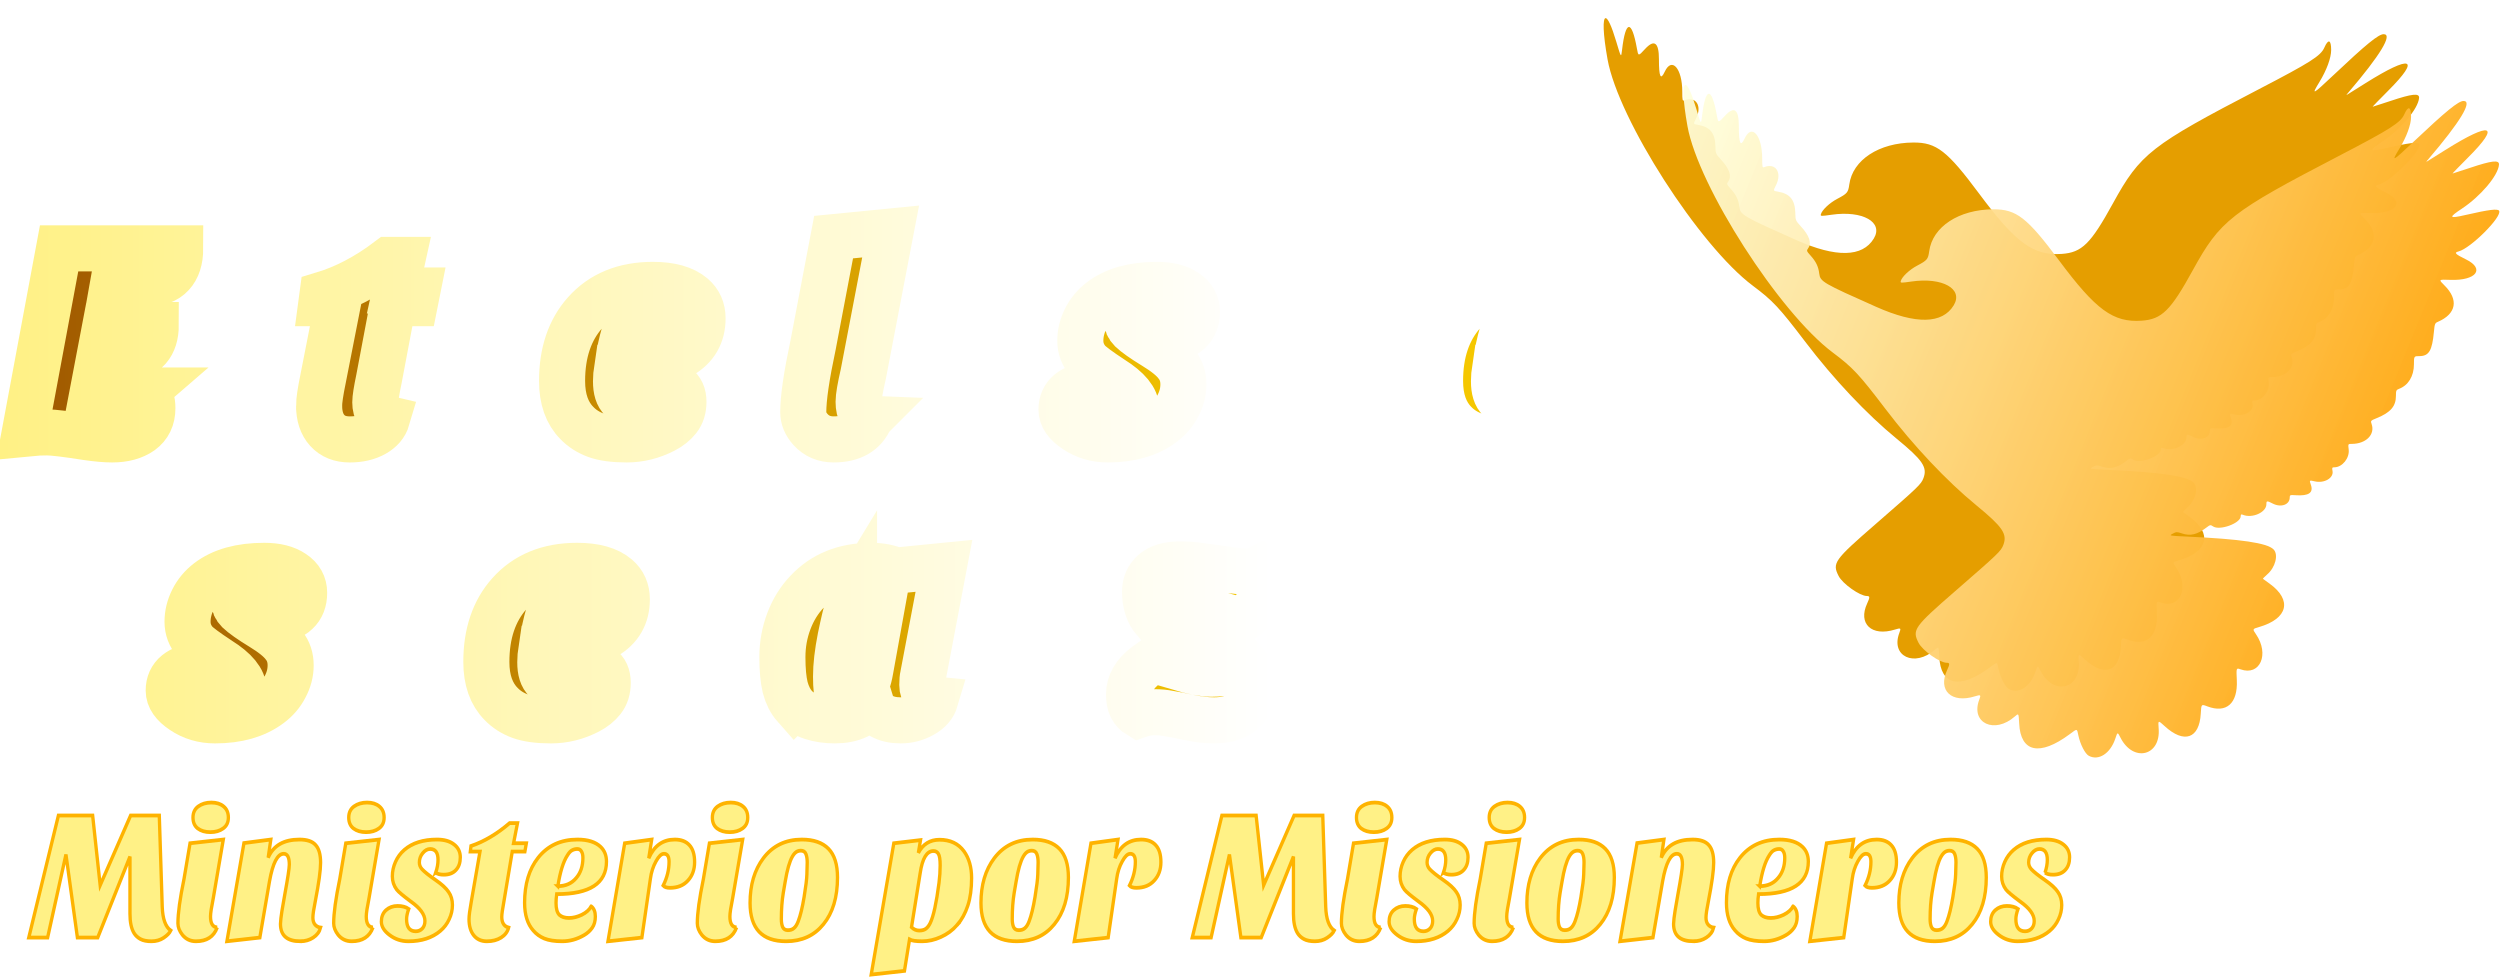 <?xml version="1.0" encoding="UTF-8" standalone="no"?>
<!-- Created with Inkscape (http://www.inkscape.org/) -->

<svg
   xmlns:dc="http://purl.org/dc/elements/1.1/"
   xmlns:cc="http://creativecommons.org/ns#"
   xmlns:rdf="http://www.w3.org/1999/02/22-rdf-syntax-ns#"
   xmlns:svg="http://www.w3.org/2000/svg"
   xmlns="http://www.w3.org/2000/svg"
   xmlns:xlink="http://www.w3.org/1999/xlink"
   xmlns:sodipodi="http://sodipodi.sourceforge.net/DTD/sodipodi-0.dtd"
   xmlns:inkscape="http://www.inkscape.org/namespaces/inkscape"
   width="344.821mm"
   height="134.784mm"
   viewBox="0 0 344.821 134.784"
   version="1.1"
   id="svg8"
   inkscape:version="0.92.4 (5da689c313, 2019-01-14)"
   sodipodi:docname="logo.es.paths.svg">
  <defs
     id="defs2">
    <linearGradient
       inkscape:collect="always"
       id="linearGradient4854">
      <stop
         style="stop-color:#fff185;stop-opacity:1"
         offset="0"
         id="stop4850" />
      <stop
         style="stop-color:#ffffff;stop-opacity:1"
         offset="1"
         id="stop4852" />
    </linearGradient>
    <linearGradient
       inkscape:collect="always"
       id="linearGradient4815">
      <stop
         style="stop-color:#ffffdd;stop-opacity:0.907"
         offset="0"
         id="stop4811" />
      <stop
         style="stop-color:#ffa100;stop-opacity:1"
         offset="1"
         id="stop4813" />
    </linearGradient>
    <linearGradient
       id="linearGradient4595-3"
       inkscape:collect="always">
      <stop
         id="stop4591"
         offset="0"
         style="stop-color:#ffffdd;stop-opacity:0.907" />
      <stop
         id="stop4593"
         offset="1"
         style="stop-color:#c1a100;stop-opacity:1" />
    </linearGradient>
    <linearGradient
       inkscape:collect="always"
       id="linearGradient4493-3">
      <stop
         style="stop-color:#9e5700;stop-opacity:1"
         offset="0"
         id="stop4489" />
      <stop
         style="stop-color:#f5c700;stop-opacity:1"
         offset="1"
         id="stop4491" />
    </linearGradient>
    <linearGradient
       inkscape:collect="always"
       xlink:href="#linearGradient4493-3"
       id="linearGradient4495"
       x1="16.636"
       y1="79.517"
       x2="185.653"
       y2="79.517"
       gradientUnits="userSpaceOnUse"
       gradientTransform="matrix(2.613,0,0,2.613,-595.841,-70.252)" />
    <linearGradient
       inkscape:collect="always"
       xlink:href="#linearGradient4595-3"
       id="linearGradient4574"
       x1="2.055"
       y1="85.983"
       x2="186.993"
       y2="85.983"
       gradientUnits="userSpaceOnUse" />
    <linearGradient
       inkscape:collect="always"
       xlink:href="#linearGradient4815"
       id="linearGradient4809"
       gradientUnits="userSpaceOnUse"
       x1="2.055"
       y1="85.983"
       x2="704.191"
       y2="372.866" />
    <filter
       inkscape:collect="always"
       style="color-interpolation-filters:sRGB"
       id="filter4833"
       x="-0.022"
       width="1.044"
       y="-0.027"
       height="1.053">
      <feGaussianBlur
         inkscape:collect="always"
         stdDeviation="1.685"
         id="feGaussianBlur4835" />
    </filter>
    <linearGradient
       inkscape:collect="always"
       xlink:href="#linearGradient4854"
       id="linearGradient4843"
       x1="-553.876"
       y1="137.499"
       x2="-109.289"
       y2="137.499"
       gradientUnits="userSpaceOnUse" />
    <linearGradient
       inkscape:collect="always"
       xlink:href="#linearGradient4493-3"
       id="linearGradient4592"
       gradientUnits="userSpaceOnUse"
       gradientTransform="matrix(2.613,0,0,2.613,-595.841,-70.252)"
       x1="16.636"
       y1="79.517"
       x2="185.653"
       y2="79.517" />
    <linearGradient
       inkscape:collect="always"
       xlink:href="#linearGradient4854"
       id="linearGradient4594"
       gradientUnits="userSpaceOnUse"
       x1="-553.876"
       y1="137.499"
       x2="-109.289"
       y2="137.499" />
    <linearGradient
       inkscape:collect="always"
       xlink:href="#linearGradient4854"
       id="linearGradient917"
       x1="-472.459"
       y1="318.227"
       x2="144.214"
       y2="318.227"
       gradientUnits="userSpaceOnUse"
       gradientTransform="translate(-45.586,-246.534)" />
    <linearGradient
       inkscape:collect="always"
       xlink:href="#linearGradient4493-3"
       id="linearGradient925"
       x1="-472.459"
       y1="318.227"
       x2="144.214"
       y2="318.227"
       gradientUnits="userSpaceOnUse"
       gradientTransform="translate(-45.586,-246.534)" />
  </defs>
  <sodipodi:namedview
     id="base"
     pagecolor="#ffffff"
     bordercolor="#666666"
     borderopacity="1.0"
     inkscape:pageopacity="0.0"
     inkscape:pageshadow="2"
     inkscape:zoom="0.70710678"
     inkscape:cx="519.01404"
     inkscape:cy="182.34469"
     inkscape:document-units="mm"
     inkscape:current-layer="text78"
     showgrid="false"
     fit-margin-top="0"
     fit-margin-left="0"
     fit-margin-right="0"
     fit-margin-bottom="0"
     inkscape:window-width="1366"
     inkscape:window-height="705"
     inkscape:window-x="-8"
     inkscape:window-y="-8"
     inkscape:window-maximized="1" />
  <g
     inkscape:label="Layer 1"
     inkscape:groupmode="layer"
     id="layer1"
     transform="translate(558.601,-119.308)">
    <g
       id="g4590"
       transform="matrix(0.284,0,0,0.284,-411.122,139.782)">
      <g
         id="g115"
         transform="matrix(2.139,0,0,2.145,526.897,-123.753)">
        <g
           id="layer1-6-3"
           inkscape:label="Layer 1"
           transform="translate(-127.05,18.213)"
           style="fill:#e59e00;fill-opacity:1;filter:url(#filter4833)">
          <g
             id="g108">
            <path
               inkscape:connector-curvature="0"
               style="fill:#e59e00;fill-opacity:1;stroke:none;stroke-width:1"
               d="M 9.418,37.656 C 6.925,37.869 7.078,50.431 11.113,72.877 20.358,124.301 89.801,232.176 135.643,266.326 c 17.024,12.682 22.572,18.604 45.023,48.051 24.161,31.689 52.464,61.624 77.986,82.482 22.472,18.365 26.675,24.511 23.121,33.816 -2.028,5.311 -4.08,7.275 -41.246,39.479 -35.294,30.581 -37.071,33.076 -31.42,44.154 3.363,6.591 18.163,17.065 24.119,17.068 2.755,0.001 2.81,1.031 0.342,6.332 -8.1,17.398 3.811,28.568 23.824,22.342 5.044,-1.569 5.337,-1.344 3.73,2.881 -7.602,19.995 13.046,29.653 30.547,14.287 3.229,-2.835 3.23,-2.835 3.648,5.926 1.184,24.761 17.546,28.278 43.244,9.293 6.769,-5.001 6.197,-5.092 7.523,1.189 1.572,7.446 5.731,15.506 8.885,17.219 8.395,4.559 18.525,-1.984 22.746,-14.691 1.919,-5.778 1.878,-5.772 4.447,-0.736 10.852,21.272 34.459,15.732 32.689,-7.672 -0.562,-7.434 -0.562,-7.433 5.113,-2.242 16.694,15.268 29.788,10.728 30.967,-10.736 0.445,-8.109 0.446,-8.109 5.578,-6.152 16.354,6.235 26.241,-2.5 25.293,-22.344 -0.507,-10.606 -0.507,-10.607 3.166,-9.295 16.711,5.968 25.018,-12.882 13.229,-30.018 -3.055,-4.44 -3.054,-4.441 2.652,-6.1 24.814,-7.213 28.609,-23.032 8.92,-37.176 -2.82,-2.026 -5.318,-3.827 -5.551,-4.002 -0.233,-0.175 1.395,-1.874 3.619,-3.777 7.053,-6.037 9.831,-17.001 5.424,-21.408 -5.486,-5.486 -27.924,-8.794 -74.121,-10.934 -15.5,-0.718 -15.501,-0.718 -12.234,-2.486 3.012,-1.63 3.619,-1.649 7.785,-0.234 7.273,2.469 13.129,1.069 21.176,-5.068 3.052,-2.328 3.437,-2.396 5.5,-0.951 5.615,3.933 23.773,-2.652 23.773,-8.621 0,-1.555 0.415,-1.864 1.75,-1.303 8.031,3.376 20.25,-2.023 20.25,-8.945 0,-3.101 0.456,-3.148 5.5,-0.576 7.075,3.607 14.502,0.941 14.5,-5.205 -5.7e-4,-2.138 0.346,-2.271 5.057,-1.945 11.229,0.778 15.445,-2.104 13.064,-8.934 -1.401,-4.018 -1.421,-4.002 3.408,-2.9 8.194,1.869 16.332,-2.958 15.129,-8.973 -0.532,-2.661 -0.328,-3.044 1.617,-3.047 6.789,-0.011 13.145,-7.926 12.242,-15.246 -0.586,-4.75 -0.585,-4.75 2.699,-4.756 12.079,-0.021 20.076,-7.979 16.971,-16.887 -1.009,-2.896 -0.939,-2.976 4.418,-5.15 11.763,-4.774 16.395,-10.122 16.395,-18.932 0,-4.618 0.247,-5.168 2.75,-6.111 7.83,-2.951 12.626,-10.774 12.666,-20.664 0.03,-7.25 0.029,-7.25 4.584,-7.25 8.273,0 11.048,-4.605 12.543,-20.82 0.615,-6.669 0.91,-7.421 3.316,-8.451 15.934,-6.818 18.117,-18.952 5.625,-31.246 -5.099,-5.018 -5.098,-5.019 5.07,-4.643 22.207,0.822 30.072,-9.37 13.484,-17.473 -9.309,-4.547 -10.477,-5.789 -6.406,-6.811 10.458,-2.625 37.734,-29.918 34.74,-34.762 -1.184,-1.916 -8.773,-0.957 -28.848,3.643 -14.178,3.249 -14.721,2.275 -3.033,-5.432 16.13,-10.636 31.134,-28.376 31.799,-37.6 0.305,-4.227 -5.944,-3.549 -24.576,2.664 -8.132,2.712 -14.979,4.93 -15.217,4.93 -0.238,0 5.776,-6.187 13.363,-13.75 28.279,-28.187 19.831,-31.012 -19.361,-6.475 -6.6,4.132 -13.125,8.213 -14.5,9.068 -2.5,1.555 -2.499,1.555 -0.398,-0.895 27.442,-31.999 38.357,-49.949 30.375,-49.949 -4.472,0 -14.802,8.406 -43.406,35.324 -17.777,16.729 -18.814,17.218 -11.639,5.477 6.188,-10.126 10.026,-20.567 10.033,-27.301 0.01,-8.831 -2.447,-9.717 -5.816,-2.1 -3.165,7.155 -11.767,12.61 -56.148,35.613 -92.49,47.939 -101.626,55.064 -124.988,97.486 -19.078,34.643 -26.601,42.046 -43.93,43.23 -24.309,1.661 -39.151,-9.149 -70.766,-51.539 -27.289,-36.59 -36.513,-43.737 -56.316,-43.631 -29.48,0.158 -52.065,14.91 -54.908,35.865 -0.921,6.787 -1.728,7.749 -10.279,12.242 -6.669,3.504 -13.115,9.561 -14.072,13.221 -0.435,1.664 0.077,1.686 9.148,0.377 26.655,-3.845 44.749,6.338 36.193,20.369 -9.723,15.945 -32.263,16.389 -66.301,1.309 -45.965,-20.365 -48.047,-21.579 -48.896,-28.506 -0.736,-6.005 -2.784,-10.215 -7.523,-15.461 -3.354,-3.713 -3.449,-4.012 -1.943,-6.162 3.197,-4.564 1.036,-10.821 -6.562,-19.006 -4.144,-4.464 -4.36,-5 -4.465,-11.016 -0.196,-11.241 -4.657,-16.693 -15.018,-18.35 -4.001,-0.64 -4.002,-0.639 -1.621,-5.291 5.529,-10.803 -0.072,-19.558 -10.002,-15.631 -1.58,0.625 -1.75,-0.097 -1.75,-7.404 0,-19.858 -8.939,-30.059 -15,-17.117 -3.575,7.633 -5,4.593 -5,-10.672 0,-14.375 -4.032,-17.242 -12.025,-8.551 -5.645,6.137 -5.645,6.137 -6.848,-0.57 -4.477,-24.96 -9.771,-24.422 -12.73,1.293 -0.782,6.794 -0.817,6.746 -4.914,-7 C 14.466,43.923 11.237,37.501 9.418,37.656 Z"
               transform="scale(0.265)"
               id="path4496-6" />
          </g>
        </g>
        <g
           style="fill:url(#linearGradient4574);fill-opacity:1"
           id="layer1-6"
           inkscape:label="Layer 1"
           transform="translate(-108.907,33.332)">
          <path
             id="path4496"
             transform="scale(0.265)"
             d="M 9.418,37.656 C 6.925,37.869 7.078,50.431 11.113,72.877 20.358,124.301 89.801,232.176 135.643,266.326 c 17.024,12.682 22.572,18.604 45.023,48.051 24.161,31.689 52.464,61.624 77.986,82.482 22.472,18.365 26.675,24.511 23.121,33.816 -2.028,5.311 -4.08,7.275 -41.246,39.479 -35.294,30.581 -37.071,33.076 -31.42,44.154 3.363,6.591 18.163,17.065 24.119,17.068 2.755,0.001 2.81,1.031 0.342,6.332 -8.1,17.398 3.811,28.568 23.824,22.342 5.044,-1.569 5.337,-1.344 3.73,2.881 -7.602,19.995 13.046,29.653 30.547,14.287 3.229,-2.835 3.23,-2.835 3.648,5.926 1.184,24.761 17.546,28.278 43.244,9.293 6.769,-5.001 6.197,-5.092 7.523,1.189 1.572,7.446 5.731,15.506 8.885,17.219 8.395,4.559 18.525,-1.984 22.746,-14.691 1.919,-5.778 1.878,-5.772 4.447,-0.736 10.852,21.272 34.459,15.732 32.689,-7.672 -0.562,-7.434 -0.562,-7.433 5.113,-2.242 16.694,15.268 29.788,10.728 30.967,-10.736 0.445,-8.109 0.446,-8.109 5.578,-6.152 16.354,6.235 26.241,-2.5 25.293,-22.344 -0.507,-10.606 -0.507,-10.607 3.166,-9.295 16.711,5.968 25.018,-12.882 13.229,-30.018 -3.055,-4.44 -3.054,-4.441 2.652,-6.1 24.814,-7.213 28.609,-23.032 8.92,-37.176 -2.82,-2.026 -5.318,-3.827 -5.551,-4.002 -0.233,-0.175 1.395,-1.874 3.619,-3.777 7.053,-6.037 9.831,-17.001 5.424,-21.408 -5.486,-5.486 -27.924,-8.794 -74.121,-10.934 -15.5,-0.718 -15.501,-0.718 -12.234,-2.486 3.012,-1.63 3.619,-1.649 7.785,-0.234 7.273,2.469 13.129,1.069 21.176,-5.068 3.052,-2.328 3.437,-2.396 5.5,-0.951 5.615,3.933 23.773,-2.652 23.773,-8.621 0,-1.555 0.415,-1.864 1.75,-1.303 8.031,3.376 20.25,-2.023 20.25,-8.945 0,-3.101 0.456,-3.148 5.5,-0.576 7.075,3.607 14.502,0.941 14.5,-5.205 -5.7e-4,-2.138 0.346,-2.271 5.057,-1.945 11.229,0.778 15.445,-2.104 13.064,-8.934 -1.401,-4.018 -1.421,-4.002 3.408,-2.9 8.194,1.869 16.332,-2.958 15.129,-8.973 -0.532,-2.661 -0.328,-3.044 1.617,-3.047 6.789,-0.011 13.145,-7.926 12.242,-15.246 -0.586,-4.75 -0.585,-4.75 2.699,-4.756 12.079,-0.021 20.076,-7.979 16.971,-16.887 -1.009,-2.896 -0.939,-2.976 4.418,-5.15 11.763,-4.774 16.395,-10.122 16.395,-18.932 0,-4.618 0.247,-5.168 2.75,-6.111 7.83,-2.951 12.626,-10.774 12.666,-20.664 0.03,-7.25 0.029,-7.25 4.584,-7.25 8.273,0 11.048,-4.605 12.543,-20.82 0.615,-6.669 0.91,-7.421 3.316,-8.451 15.934,-6.818 18.117,-18.952 5.625,-31.246 -5.099,-5.018 -5.098,-5.019 5.07,-4.643 22.207,0.822 30.072,-9.37 13.484,-17.473 -9.309,-4.547 -10.477,-5.789 -6.406,-6.811 10.458,-2.625 37.734,-29.918 34.74,-34.762 -1.184,-1.916 -8.773,-0.957 -28.848,3.643 -14.178,3.249 -14.721,2.275 -3.033,-5.432 16.13,-10.636 31.134,-28.376 31.799,-37.6 0.305,-4.227 -5.944,-3.549 -24.576,2.664 -8.132,2.712 -14.979,4.93 -15.217,4.93 -0.238,0 5.776,-6.187 13.363,-13.75 28.279,-28.187 19.831,-31.012 -19.361,-6.475 -6.6,4.132 -13.125,8.213 -14.5,9.068 -2.5,1.555 -2.499,1.555 -0.398,-0.895 27.442,-31.999 38.357,-49.949 30.375,-49.949 -4.472,0 -14.802,8.406 -43.406,35.324 -17.777,16.729 -18.814,17.218 -11.639,5.477 6.188,-10.126 10.026,-20.567 10.033,-27.301 0.01,-8.831 -2.447,-9.717 -5.816,-2.1 -3.165,7.155 -11.767,12.61 -56.148,35.613 -92.49,47.939 -101.626,55.064 -124.988,97.486 -19.078,34.643 -26.601,42.046 -43.93,43.23 -24.309,1.661 -39.151,-9.149 -70.766,-51.539 -27.289,-36.59 -36.513,-43.737 -56.316,-43.631 -29.48,0.158 -52.065,14.91 -54.908,35.865 -0.921,6.787 -1.728,7.749 -10.279,12.242 -6.669,3.504 -13.115,9.561 -14.072,13.221 -0.435,1.664 0.077,1.686 9.148,0.377 26.655,-3.845 44.749,6.338 36.193,20.369 -9.723,15.945 -32.263,16.389 -66.301,1.309 -45.965,-20.365 -48.047,-21.579 -48.896,-28.506 -0.736,-6.005 -2.784,-10.215 -7.523,-15.461 -3.354,-3.713 -3.449,-4.012 -1.943,-6.162 3.197,-4.564 1.036,-10.821 -6.562,-19.006 -4.144,-4.464 -4.36,-5 -4.465,-11.016 -0.196,-11.241 -4.657,-16.693 -15.018,-18.35 -4.001,-0.64 -4.002,-0.639 -1.621,-5.291 5.529,-10.803 -0.072,-19.558 -10.002,-15.631 -1.58,0.625 -1.75,-0.097 -1.75,-7.404 0,-19.858 -8.939,-30.059 -15,-17.117 -3.575,7.633 -5,4.593 -5,-10.672 0,-14.375 -4.032,-17.242 -12.025,-8.551 -5.645,6.137 -5.645,6.137 -6.848,-0.57 -4.477,-24.96 -9.771,-24.422 -12.73,1.293 -0.782,6.794 -0.817,6.746 -4.914,-7 C 14.466,43.923 11.237,37.501 9.418,37.656 Z"
             style="fill:url(#linearGradient4809);fill-opacity:1;stroke:none;stroke-width:1"
             inkscape:connector-curvature="0" />
        </g>
      </g>
      <g
         aria-label="Estrellas de
Esperanza"
         style="font-style:normal;font-variant:normal;font-weight:normal;font-stretch:normal;font-size:124.042px;line-height:1;font-family:'Sansita One';-inkscape-font-specification:'Sansita One';letter-spacing:0px;word-spacing:0px;fill:url(#linearGradient925);fill-opacity:1;stroke:url(#linearGradient917);stroke-width:22.38;stroke-miterlimit:4;stroke-dasharray:none;stroke-opacity:1;paint-order:markers stroke fill"
         id="text78">
        <path
           d="m -447.879,117.573 q 2.592,3.275 2.592,8.596 0,7.368 -5.458,11.325 -5.458,3.821 -14.054,3.821 -4.912,0 -12.417,-1.092 -14.736,-2.32 -19.239,-2.32 -4.503,0 -6.277,0.273 -1.774,0.136 -4.639,0.409 l 16.783,-90.055 h 58.809 q 0,8.323 -4.093,12.69 -3.957,4.366 -11.871,4.366 -7.914,0 -15.964,-3.684 l -4.23,23.878 h 24.288 q 0,7.232 -3.548,11.325 -3.548,3.957 -9.551,3.957 -5.867,0 -9.551,-1.364 -3.684,-1.364 -4.093,-1.774 l -4.912,25.788 q 3.275,0.409 9.415,0.409 10.506,0 18.011,-6.549 z"
           style="font-size:136.447px;line-height:1;fill:url(#linearGradient925);fill-opacity:1;stroke:url(#linearGradient917);stroke-width:22.38;stroke-miterlimit:4;stroke-dasharray:none;stroke-opacity:1"
           id="path176" />
        <path
           d="m -392.058,90.693 q 1.91,-5.049 1.91,-9.415 0,-8.05 -6.549,-8.05 -3.411,0 -6.277,3.138 -2.729,3.002 -2.729,6.822 0,2.729 2.183,4.912 3.138,3.002 11.189,7.914 8.05,4.912 11.052,9.005 3.138,3.957 3.138,9.551 0,5.458 -2.729,10.506 -2.592,5.049 -7.368,8.596 -10.233,7.641 -26.607,7.641 -8.869,0 -15.691,-4.639 -6.822,-4.503 -6.822,-9.824 0,-5.321 3.821,-8.46 3.957,-3.138 9.688,-3.138 5.731,0 9.278,2.183 -1.774,4.503 -1.774,7.505 0,9.005 7.641,9.005 3.275,0 5.458,-2.047 2.183,-2.047 2.183,-5.594 0,-6.959 -11.734,-14.327 -9.551,-6.277 -11.734,-8.733 -3.684,-4.366 -3.684,-9.824 0,-5.458 2.592,-10.643 2.592,-5.185 7.368,-8.869 9.961,-7.641 27.289,-7.641 8.869,0 14.054,3.548 5.321,3.548 5.321,9.551 0,6.004 -3.684,9.415 -3.548,3.411 -10.097,3.411 -4.503,0 -6.686,-1.501 z"
           style="font-size:136.447px;line-height:1;fill:url(#linearGradient925);fill-opacity:1;stroke:url(#linearGradient917);stroke-width:22.38;stroke-miterlimit:4;stroke-dasharray:none;stroke-opacity:1"
           id="path178" />
        <path
           d="m -364.314,124.942 q 0,-3.684 1.91,-12.962 l 7.232,-36.841 h -8.05 l 0.546,-4.093 q 16.374,-4.912 32.201,-16.919 h 6.549 l -3.275,14.873 h 10.643 l -1.228,6.14 h -10.506 l -6.959,36.841 q -1.774,8.46 -1.774,11.325 0,6.549 5.731,7.914 -1.364,4.639 -6.277,7.368 -4.912,2.729 -11.871,2.729 -6.959,0 -10.916,-4.366 -3.957,-4.366 -3.957,-12.007 z"
           style="font-size:136.447px;line-height:1;fill:url(#linearGradient925);fill-opacity:1;stroke:url(#linearGradient917);stroke-width:22.38;stroke-miterlimit:4;stroke-dasharray:none;stroke-opacity:1"
           id="path180" />
        <path
           d="m -274.488,100.245 q 4.912,-8.733 4.912,-17.602 0,-5.867 -4.23,-5.867 -3.275,0 -6.686,5.594 -3.548,5.594 -4.639,12.826 l -7.095,43.39 -28.244,2.729 13.918,-72.317 22.514,-2.729 -2.456,13.781 q 6.686,-13.781 21.695,-13.781 7.914,0 12.144,4.093 4.366,4.093 4.366,12.553 0,8.323 -5.594,13.645 -5.458,5.321 -14.873,5.321 -4.093,0 -5.731,-1.637 z"
           style="font-size:136.447px;line-height:1;fill:url(#linearGradient925);fill-opacity:1;stroke:url(#linearGradient917);stroke-width:22.38;stroke-miterlimit:4;stroke-dasharray:none;stroke-opacity:1"
           id="path182" />
        <path
           d="m -190.78,115.527 q 3.411,2.32 3.411,7.505 0,5.049 -2.592,8.323 -2.592,3.275 -6.822,5.458 -8.733,4.503 -18.147,4.503 -9.415,0 -15.009,-2.047 -5.458,-2.047 -9.142,-5.867 -7.232,-7.232 -7.232,-20.467 0,-20.603 11.189,-33.157 12.007,-13.508 32.884,-13.508 12.962,0 19.375,5.458 4.776,4.093 4.776,10.779 0,24.015 -41.48,24.015 -0.546,3.548 -0.546,6.549 0,6.277 2.729,8.733 2.865,2.32 8.05,2.32 5.185,0 10.643,-2.32 5.594,-2.456 7.914,-6.277 z M -218.615,100.654 q 9.688,0 15.282,-6.004 5.594,-5.731 5.594,-14.873 0,-3.138 -1.228,-4.776 -1.092,-1.774 -3.411,-1.774 -2.32,0 -4.366,0.955 -1.91,0.819 -3.957,3.821 -5.049,6.822 -7.914,22.65 z"
           style="font-size:136.447px;line-height:1;fill:url(#linearGradient925);fill-opacity:1;stroke:url(#linearGradient917);stroke-width:22.38;stroke-miterlimit:4;stroke-dasharray:none;stroke-opacity:1"
           id="path184" />
        <path
           d="m -140.943,131.082 q -4.23,10.234 -17.738,10.234 -6.822,0 -11.189,-4.776 -3.548,-3.957 -3.548,-8.46 0,-10.234 4.776,-32.611 l 9.961,-52.396 27.699,-2.729 -13.235,69.042 q -2.32,10.097 -2.32,13.645 0,7.777 5.594,8.05 z"
           style="font-size:136.447px;line-height:1;fill:url(#linearGradient925);fill-opacity:1;stroke:url(#linearGradient917);stroke-width:22.38;stroke-miterlimit:4;stroke-dasharray:none;stroke-opacity:1"
           id="path186" />
        <path
           d="m -96.704,131.082 q -4.23,10.234 -17.738,10.234 -6.822,0 -11.189,-4.776 -3.548,-3.957 -3.548,-8.46 0,-10.234 4.776,-32.611 l 9.961,-52.396 27.699,-2.729 -13.235,69.042 q -2.32,10.097 -2.32,13.645 0,7.777 5.594,8.05 z"
           style="font-size:136.447px;line-height:1;fill:url(#linearGradient925);fill-opacity:1;stroke:url(#linearGradient917);stroke-width:22.38;stroke-miterlimit:4;stroke-dasharray:none;stroke-opacity:1"
           id="path188" />
        <path
           d="m -79.209,134.493 q -3.138,-3.548 -4.639,-9.142 -1.364,-5.594 -1.364,-14.736 0,-9.142 3.138,-17.465 3.138,-8.323 8.869,-14.327 11.734,-12.553 31.11,-12.553 6.959,0 12.007,2.32 L -6.756,66.269 -16.853,119.484 q -0.409,1.637 -0.409,4.639 0,3.002 1.774,4.912 1.91,1.91 4.639,2.183 -1.364,4.639 -6.413,7.368 -4.912,2.729 -10.506,2.729 -5.594,0 -9.415,-2.183 -3.684,-2.047 -4.776,-5.594 -2.183,3.411 -6.822,5.594 -4.639,2.183 -10.916,2.183 -6.14,0 -11.189,-1.637 -5.049,-1.637 -8.323,-5.185 z m 28.79,-55.397 q -1.501,2.456 -2.865,6.686 -1.364,4.093 -3.684,15.282 -2.183,11.052 -2.183,18.966 0,7.914 1.228,10.233 1.228,2.32 3.411,2.32 4.366,0 7.505,-4.093 3.275,-4.23 4.503,-11.598 l 7.232,-39.979 q -2.865,-2.456 -6.277,-2.456 -3.275,0 -5.321,1.092 -1.91,1.092 -3.548,3.548 z"
           style="font-size:136.447px;line-height:1;fill:url(#linearGradient925);fill-opacity:1;stroke:url(#linearGradient917);stroke-width:22.38;stroke-miterlimit:4;stroke-dasharray:none;stroke-opacity:1"
           id="path190" />
        <path
           d="m 41.534,90.693 q 1.91,-5.049 1.91,-9.415 0,-8.05 -6.549,-8.05 -3.411,0 -6.277,3.138 -2.729,3.002 -2.729,6.822 0,2.729 2.183,4.912 3.138,3.002 11.189,7.914 8.05,4.912 11.052,9.005 3.138,3.957 3.138,9.551 0,5.458 -2.729,10.506 -2.592,5.049 -7.368,8.596 -10.234,7.641 -26.607,7.641 -8.869,0 -15.691,-4.639 -6.822,-4.503 -6.822,-9.824 0,-5.321 3.821,-8.46 3.957,-3.138 9.688,-3.138 5.731,0 9.278,2.183 -1.774,4.503 -1.774,7.505 0,9.005 7.641,9.005 3.275,0 5.458,-2.047 2.183,-2.047 2.183,-5.594 0,-6.959 -11.734,-14.327 -9.551,-6.277 -11.734,-8.733 -3.684,-4.366 -3.684,-9.824 0,-5.458 2.592,-10.643 2.592,-5.185 7.368,-8.869 9.961,-7.641 27.289,-7.641 8.869,0 14.054,3.548 5.321,3.548 5.321,9.551 0,6.004 -3.684,9.415 -3.548,3.411 -10.097,3.411 -4.503,0 -6.686,-1.501 z"
           style="font-size:136.447px;line-height:1;fill:url(#linearGradient925);fill-opacity:1;stroke:url(#linearGradient917);stroke-width:22.38;stroke-miterlimit:4;stroke-dasharray:none;stroke-opacity:1"
           id="path192" />
        <path
           d="m 138.057,66.269 q 4.912,0 8.733,1.092 0.136,-0.546 0.409,-2.047 l 0.682,-4.23 q 0.546,-2.729 1.364,-7.232 l 2.183,-10.779 27.153,-2.729 -15.146,79.139 q -0.136,0.819 -0.136,2.183 v 2.183 q 0,3.002 1.501,5.321 1.501,2.183 3.957,2.183 -2.729,6.413 -11.052,9.142 -2.865,0.819 -6.959,0.819 -3.957,0 -7.641,-2.183 -3.684,-2.047 -4.776,-5.594 -2.183,3.548 -6.549,5.594 -4.366,2.183 -10.779,2.183 -6.277,0 -11.598,-1.637 -5.185,-1.637 -8.46,-5.185 -6.004,-6.959 -6.004,-22.787 0,-20.467 12.007,-32.884 12.007,-12.553 31.11,-12.553 z m -0.955,8.187 q -5.049,0 -7.777,5.458 -2.729,5.458 -5.594,18.966 -2.729,13.508 -2.729,25.652 0,8.323 4.912,8.323 4.366,0 7.368,-4.366 3.138,-4.366 4.366,-11.598 l 7.368,-39.979 q -2.865,-2.456 -7.914,-2.456 z"
           style="font-size:136.447px;line-height:1;fill:url(#linearGradient925);fill-opacity:1;stroke:url(#linearGradient917);stroke-width:22.38;stroke-miterlimit:4;stroke-dasharray:none;stroke-opacity:1"
           id="path194" />
        <path
           d="m 235.616,115.527 q 3.411,2.32 3.411,7.505 0,5.049 -2.592,8.323 -2.592,3.275 -6.822,5.458 -8.733,4.503 -18.147,4.503 -9.415,0 -15.009,-2.047 -5.458,-2.047 -9.142,-5.867 -7.232,-7.232 -7.232,-20.467 0,-20.603 11.189,-33.157 12.007,-13.508 32.884,-13.508 12.962,0 19.375,5.458 4.776,4.093 4.776,10.779 0,24.015 -41.48,24.015 -0.546,3.548 -0.546,6.549 0,6.277 2.729,8.733 2.865,2.32 8.05,2.32 5.185,0 10.643,-2.32 5.594,-2.456 7.914,-6.277 z M 207.781,100.654 q 9.688,0 15.282,-6.004 5.594,-5.731 5.594,-14.873 0,-3.138 -1.228,-4.776 -1.092,-1.774 -3.411,-1.774 -2.32,0 -4.366,0.955 -1.91,0.819 -3.957,3.821 -5.049,6.822 -7.914,22.65 z"
           style="font-size:136.447px;line-height:1;fill:url(#linearGradient925);fill-opacity:1;stroke:url(#linearGradient917);stroke-width:22.38;stroke-miterlimit:4;stroke-dasharray:none;stroke-opacity:1"
           id="path196" />
        <path
           d="m -447.879,254.02 q 2.592,3.275 2.592,8.596 0,7.368 -5.458,11.325 -5.458,3.821 -14.054,3.821 -4.912,0 -12.417,-1.092 -14.736,-2.32 -19.239,-2.32 -4.503,0 -6.277,0.273 -1.774,0.136 -4.639,0.409 l 16.783,-90.055 h 58.809 q 0,8.323 -4.093,12.69 -3.957,4.366 -11.871,4.366 -7.914,0 -15.964,-3.684 l -4.23,23.878 h 24.288 q 0,7.232 -3.548,11.325 -3.548,3.957 -9.551,3.957 -5.867,0 -9.551,-1.364 -3.684,-1.364 -4.093,-1.774 l -4.912,25.788 q 3.275,0.409 9.415,0.409 10.506,0 18.011,-6.549 z"
           style="font-size:136.447px;line-height:1;fill:url(#linearGradient925);fill-opacity:1;stroke:url(#linearGradient917);stroke-width:22.38;stroke-miterlimit:4;stroke-dasharray:none;stroke-opacity:1"
           id="path198" />
        <path
           d="m -392.058,227.14 q 1.91,-5.049 1.91,-9.415 0,-8.05 -6.549,-8.05 -3.411,0 -6.277,3.138 -2.729,3.002 -2.729,6.822 0,2.729 2.183,4.912 3.138,3.002 11.189,7.914 8.05,4.912 11.052,9.005 3.138,3.957 3.138,9.551 0,5.458 -2.729,10.506 -2.592,5.049 -7.368,8.596 -10.233,7.641 -26.607,7.641 -8.869,0 -15.691,-4.639 -6.822,-4.503 -6.822,-9.824 0,-5.321 3.821,-8.46 3.957,-3.138 9.688,-3.138 5.731,0 9.278,2.183 -1.774,4.503 -1.774,7.505 0,9.005 7.641,9.005 3.275,0 5.458,-2.047 2.183,-2.047 2.183,-5.594 0,-6.959 -11.734,-14.327 -9.551,-6.277 -11.734,-8.733 -3.684,-4.366 -3.684,-9.824 0,-5.458 2.592,-10.643 2.592,-5.185 7.368,-8.869 9.961,-7.641 27.289,-7.641 8.869,0 14.054,3.548 5.321,3.548 5.321,9.551 0,6.004 -3.684,9.415 -3.548,3.411 -10.097,3.411 -4.503,0 -6.686,-1.501 z"
           style="font-size:136.447px;line-height:1;fill:url(#linearGradient925);fill-opacity:1;stroke:url(#linearGradient917);stroke-width:22.38;stroke-miterlimit:4;stroke-dasharray:none;stroke-opacity:1"
           id="path200" />
        <path
           d="m -302.913,265.755 q -5.731,5.731 -13.645,8.869 -7.777,3.138 -15.555,3.138 -7.777,0 -10.506,-1.364 l -4.23,23.196 -27.699,2.729 18.83,-96.877 22.241,-2.32 -1.774,9.415 q 5.731,-9.688 17.602,-9.688 13.372,0 20.467,8.596 6.277,7.777 6.277,19.648 0,11.871 -3.138,20.331 -3.138,8.46 -8.869,14.327 z m -38.069,1.637 q 2.865,2.456 6.413,2.456 3.548,0 5.594,-1.364 2.047,-1.364 3.548,-4.093 4.093,-7.368 7.368,-29.745 0.955,-6.549 0.955,-12.962 0,-6.413 -1.501,-8.46 -1.364,-2.047 -4.093,-2.047 -8.323,0 -11.052,16.237 z"
           style="font-size:136.447px;line-height:1;fill:url(#linearGradient925);fill-opacity:1;stroke:url(#linearGradient917);stroke-width:22.38;stroke-miterlimit:4;stroke-dasharray:none;stroke-opacity:1"
           id="path202" />
        <path
           d="m -227.556,251.973 q 3.411,2.32 3.411,7.505 0,5.049 -2.592,8.323 -2.592,3.275 -6.822,5.458 -8.733,4.503 -18.147,4.503 -9.415,0 -15.009,-2.047 -5.458,-2.047 -9.142,-5.867 -7.232,-7.232 -7.232,-20.467 0,-20.603 11.189,-33.157 12.007,-13.508 32.884,-13.508 12.962,0 19.375,5.458 4.776,4.093 4.776,10.779 0,24.015 -41.48,24.015 -0.546,3.548 -0.546,6.549 0,6.277 2.729,8.733 2.865,2.32 8.05,2.32 5.185,0 10.643,-2.32 5.594,-2.456 7.914,-6.277 z m -27.835,-14.873 q 9.688,0 15.282,-6.004 5.594,-5.731 5.594,-14.873 0,-3.138 -1.228,-4.776 -1.092,-1.774 -3.411,-1.774 -2.32,0 -4.366,0.955 -1.91,0.819 -3.957,3.821 -5.049,6.822 -7.914,22.65 z"
           style="font-size:136.447px;line-height:1;fill:url(#linearGradient925);fill-opacity:1;stroke:url(#linearGradient917);stroke-width:22.38;stroke-miterlimit:4;stroke-dasharray:none;stroke-opacity:1"
           id="path204" />
        <path
           d="m -167.622,236.691 q 4.912,-8.733 4.912,-17.602 0,-5.867 -4.23,-5.867 -3.275,0 -6.686,5.594 -3.548,5.594 -4.639,12.826 l -7.095,43.39 -28.244,2.729 13.918,-72.317 22.514,-2.729 -2.456,13.781 q 6.686,-13.781 21.695,-13.781 7.914,0 12.144,4.093 4.366,4.093 4.366,12.553 0,8.323 -5.594,13.645 -5.458,5.321 -14.873,5.321 -4.093,0 -5.731,-1.637 z"
           style="font-size:136.447px;line-height:1;fill:url(#linearGradient925);fill-opacity:1;stroke:url(#linearGradient917);stroke-width:22.38;stroke-miterlimit:4;stroke-dasharray:none;stroke-opacity:1"
           id="path206" />
        <path
           d="m -133.308,270.939 q -3.138,-3.548 -4.639,-9.142 -1.364,-5.594 -1.364,-14.736 0,-9.142 3.138,-17.465 3.138,-8.323 8.869,-14.327 11.734,-12.553 31.11,-12.553 6.959,0 12.007,2.32 l 23.332,-2.32 -10.097,53.214 q -0.409,1.637 -0.409,4.639 0,3.002 1.774,4.912 1.91,1.91 4.639,2.183 -1.364,4.639 -6.413,7.368 -4.912,2.729 -10.506,2.729 -5.594,0 -9.415,-2.183 -3.684,-2.047 -4.776,-5.594 -2.183,3.411 -6.822,5.594 -4.639,2.183 -10.916,2.183 -6.14,0 -11.189,-1.637 -5.049,-1.637 -8.323,-5.185 z m 28.79,-55.397 q -1.501,2.456 -2.865,6.686 -1.364,4.093 -3.684,15.282 -2.183,11.052 -2.183,18.966 0,7.914 1.228,10.233 1.228,2.32 3.411,2.32 4.366,0 7.505,-4.093 3.275,-4.23 4.503,-11.598 l 7.232,-39.979 q -2.865,-2.456 -6.277,-2.456 -3.275,0 -5.321,1.092 -1.91,1.092 -3.548,3.548 z"
           style="font-size:136.447px;line-height:1;fill:url(#linearGradient925);fill-opacity:1;stroke:url(#linearGradient917);stroke-width:22.38;stroke-miterlimit:4;stroke-dasharray:none;stroke-opacity:1"
           id="path208" />
        <path
           d="m 4.354,277.762 q -16.51,0 -16.51,-12.826 0.136,-3.548 1.228,-9.551 l 2.456,-12.553 q 3.684,-17.738 3.684,-21.695 0,-7.914 -4.639,-7.914 -7.777,0 -11.871,20.331 l -8.05,41.48 -27.426,2.729 14.19,-72.453 22.377,-2.592 -2.183,13.372 q 6.413,-13.372 26.061,-13.372 9.551,0 13.508,4.093 4.093,3.957 4.093,12.962 0,8.46 -4.366,28.244 -2.047,8.869 -2.047,12.28 0,3.275 1.774,5.185 1.91,1.91 4.639,2.183 -1.364,4.639 -6.14,7.368 -4.639,2.729 -10.779,2.729 z"
           style="font-size:136.447px;line-height:1;fill:url(#linearGradient925);fill-opacity:1;stroke:url(#linearGradient917);stroke-width:22.38;stroke-miterlimit:4;stroke-dasharray:none;stroke-opacity:1"
           id="path210" />
        <path
           d="m 58.381,276.397 q -6.413,-1.364 -9.824,-1.91 -3.275,-0.682 -7.232,-0.682 -3.821,0 -7.641,1.364 -2.047,-1.228 -3.411,-3.684 -1.228,-2.456 -1.228,-6.277 0,-8.05 8.187,-14.19 l 34.657,-24.97 q -9.688,-2.729 -18.557,-2.729 -8.733,0 -11.871,6.004 -4.639,-5.458 -4.639,-14.054 0,-5.731 4.093,-9.415 4.23,-3.821 12.962,-3.821 4.912,0 9.278,0.682 4.503,0.546 8.46,1.092 l 7.368,1.092 q 3.548,0.546 7.095,0.546 3.684,0 6.413,-1.501 3.548,3.275 3.548,7.777 0,7.095 -8.733,14.463 l -34.521,25.788 q 10.643,3.138 16.101,3.138 11.462,0 16.374,-5.458 3.821,4.366 3.821,12.007 0,7.505 -4.912,11.871 -4.912,4.23 -13.781,4.23 -5.458,0 -12.007,-1.364 z"
           style="font-size:136.447px;line-height:1;fill:url(#linearGradient925);fill-opacity:1;stroke:url(#linearGradient917);stroke-width:22.38;stroke-miterlimit:4;stroke-dasharray:none;stroke-opacity:1"
           id="path212" />
        <path
           d="m 106.806,270.939 q -3.138,-3.548 -4.639,-9.142 -1.364,-5.594 -1.364,-14.736 0,-9.142 3.138,-17.465 3.138,-8.323 8.869,-14.327 11.734,-12.553 31.11,-12.553 6.959,0 12.007,2.32 l 23.332,-2.32 -10.097,53.214 q -0.409,1.637 -0.409,4.639 0,3.002 1.774,4.912 1.91,1.91 4.639,2.183 -1.364,4.639 -6.413,7.368 -4.912,2.729 -10.506,2.729 -5.594,0 -9.415,-2.183 -3.684,-2.047 -4.776,-5.594 -2.183,3.411 -6.822,5.594 -4.639,2.183 -10.916,2.183 -6.14,0 -11.189,-1.637 -5.049,-1.637 -8.323,-5.185 z m 28.79,-55.397 q -1.501,2.456 -2.865,6.686 -1.364,4.093 -3.684,15.282 -2.183,11.052 -2.183,18.966 0,7.914 1.228,10.233 1.228,2.32 3.411,2.32 4.366,0 7.505,-4.093 3.275,-4.23 4.503,-11.598 l 7.232,-39.979 q -2.865,-2.456 -6.277,-2.456 -3.275,0 -5.321,1.092 -1.91,1.092 -3.548,3.548 z"
           style="font-size:136.447px;line-height:1;fill:url(#linearGradient925);fill-opacity:1;stroke:url(#linearGradient917);stroke-width:22.38;stroke-miterlimit:4;stroke-dasharray:none;stroke-opacity:1"
           id="path214" />
      </g>
      <g
         aria-label="Ministerio por Misioneros"
         transform="scale(0.941,1.063)"
         style="font-style:normal;font-variant:normal;font-weight:normal;font-stretch:normal;font-size:84.511px;line-height:1.25;font-family:'Sansita One';-inkscape-font-specification:'Sansita One';letter-spacing:0px;word-spacing:0px;fill:#fff186;fill-opacity:1;stroke:#feb300;stroke-width:1.725;stroke-miterlimit:4;stroke-dasharray:none;stroke-opacity:1"
         id="text929">
        <path
           d="m -536.997,360.545 15.296,-55.777 h 17.663 l 3.887,31.861 15.719,-31.861 h 14.789 l 1.521,41.748 q 0.338,8.282 4.395,10.817 -0.93,1.69 -3.634,3.296 -2.704,1.606 -6.338,1.606 -3.549,0 -5.662,-1.014 -2.113,-1.014 -3.296,-2.704 -2.113,-3.042 -2.113,-8.874 v -26.114 l -16.649,37.016 h -10.479 l -5.916,-37.945 -9.465,37.945 z"
           style="fill:#fff186;fill-opacity:1;stroke:#feb300;stroke-width:1.725;stroke-miterlimit:4;stroke-dasharray:none;stroke-opacity:1"
           id="path129" />
        <path
           d="m -439.738,355.896 q -2.62,6.338 -10.986,6.338 -4.31,0 -7.014,-2.958 -2.282,-2.62 -2.282,-5.24 0,-6.845 3.127,-20.198 l 3.127,-16.395 17.156,-1.69 -5.155,26.705 q -1.437,6.254 -1.437,8.451 0,4.817 3.465,4.986 z m -12.508,-50.199 q 0,-3.296 2.704,-5.071 2.789,-1.775 6.761,-1.775 3.972,0 6.338,1.775 2.451,1.775 2.451,5.071 0,3.296 -2.704,4.986 -2.62,1.69 -6.592,1.69 -3.972,0 -6.507,-1.69 -2.451,-1.69 -2.451,-4.986 z"
           style="fill:#fff186;fill-opacity:1;stroke:#feb300;stroke-width:1.725;stroke-miterlimit:4;stroke-dasharray:none;stroke-opacity:1"
           id="path131" />
        <path
           d="m -396.872,362.235 q -10.226,0 -10.226,-7.944 0.085,-2.197 0.761,-5.916 l 1.521,-7.775 q 2.282,-10.986 2.282,-13.437 0,-4.902 -2.873,-4.902 -4.817,0 -7.352,12.592 l -4.986,25.691 -16.987,1.69 8.789,-44.875 13.86,-1.606 -1.352,8.282 q 3.972,-8.282 16.142,-8.282 5.916,0 8.367,2.535 2.535,2.451 2.535,8.029 0,5.24 -2.704,17.494 -1.268,5.493 -1.268,7.606 0,2.028 1.099,3.211 1.183,1.183 2.873,1.352 -0.845,2.873 -3.803,4.564 -2.873,1.69 -6.676,1.69 z"
           style="fill:#fff186;fill-opacity:1;stroke:#feb300;stroke-width:1.725;stroke-miterlimit:4;stroke-dasharray:none;stroke-opacity:1"
           id="path133" />
        <path
           d="m -359.353,355.896 q -2.62,6.338 -10.986,6.338 -4.31,0 -7.014,-2.958 -2.282,-2.62 -2.282,-5.24 0,-6.845 3.127,-20.198 l 3.127,-16.395 17.156,-1.69 -5.155,26.705 q -1.437,6.254 -1.437,8.451 0,4.817 3.465,4.986 z m -12.508,-50.199 q 0,-3.296 2.704,-5.071 2.789,-1.775 6.761,-1.775 3.972,0 6.338,1.775 2.451,1.775 2.451,5.071 0,3.296 -2.704,4.986 -2.62,1.69 -6.592,1.69 -3.972,0 -6.507,-1.69 -2.451,-1.69 -2.451,-4.986 z"
           style="fill:#fff186;fill-opacity:1;stroke:#feb300;stroke-width:1.725;stroke-miterlimit:4;stroke-dasharray:none;stroke-opacity:1"
           id="path135" />
        <path
           d="m -326.967,330.881 q 1.183,-3.127 1.183,-5.831 0,-4.986 -4.057,-4.986 -2.113,0 -3.887,1.944 -1.69,1.859 -1.69,4.226 0,1.69 1.352,3.042 1.944,1.859 6.93,4.902 4.986,3.042 6.845,5.578 1.944,2.451 1.944,5.916 0,3.38 -1.69,6.507 -1.606,3.127 -4.564,5.324 -6.338,4.733 -16.48,4.733 -5.493,0 -9.719,-2.873 -4.226,-2.789 -4.226,-6.085 0,-3.296 2.366,-5.24 2.451,-1.944 6,-1.944 3.549,0 5.747,1.352 -1.099,2.789 -1.099,4.648 0,5.578 4.733,5.578 2.028,0 3.38,-1.268 1.352,-1.268 1.352,-3.465 0,-4.31 -7.268,-8.874 -5.916,-3.887 -7.268,-5.409 -2.282,-2.704 -2.282,-6.085 0,-3.38 1.606,-6.592 1.606,-3.211 4.564,-5.493 6.169,-4.733 16.902,-4.733 5.493,0 8.705,2.197 3.296,2.197 3.296,5.916 0,3.718 -2.282,5.831 -2.197,2.113 -6.254,2.113 -2.789,0 -4.141,-0.93 z"
           style="fill:#fff186;fill-opacity:1;stroke:#feb300;stroke-width:1.725;stroke-miterlimit:4;stroke-dasharray:none;stroke-opacity:1"
           id="path137" />
        <path
           d="m -309.784,352.093 q 0,-2.282 1.183,-8.029 l 4.479,-22.818 h -4.986 l 0.338,-2.535 q 10.141,-3.042 19.945,-10.479 h 4.057 l -2.028,9.212 h 6.592 l -0.761,3.803 h -6.507 l -4.31,22.818 q -1.099,5.24 -1.099,7.014 0,4.057 3.549,4.902 -0.845,2.873 -3.887,4.564 -3.042,1.69 -7.352,1.69 -4.31,0 -6.761,-2.704 -2.451,-2.704 -2.451,-7.437 z"
           style="fill:#fff186;fill-opacity:1;stroke:#feb300;stroke-width:1.725;stroke-miterlimit:4;stroke-dasharray:none;stroke-opacity:1"
           id="path139" />
        <path
           d="m -246.703,346.262 q 2.113,1.437 2.113,4.648 0,3.127 -1.606,5.155 -1.606,2.028 -4.226,3.38 -5.409,2.789 -11.24,2.789 -5.831,0 -9.296,-1.268 -3.38,-1.268 -5.662,-3.634 -4.479,-4.479 -4.479,-12.677 0,-12.761 6.93,-20.536 7.437,-8.367 20.367,-8.367 8.029,0 12.001,3.38 2.958,2.535 2.958,6.676 0,14.874 -25.691,14.874 -0.338,2.197 -0.338,4.057 0,3.887 1.69,5.409 1.775,1.437 4.986,1.437 3.211,0 6.592,-1.437 3.465,-1.521 4.902,-3.887 z m -17.24,-9.212 q 6,0 9.465,-3.718 3.465,-3.549 3.465,-9.212 0,-1.944 -0.761,-2.958 -0.676,-1.099 -2.113,-1.099 -1.437,0 -2.704,0.592 -1.183,0.507 -2.451,2.366 -3.127,4.226 -4.902,14.029 z"
           style="fill:#fff186;fill-opacity:1;stroke:#feb300;stroke-width:1.725;stroke-miterlimit:4;stroke-dasharray:none;stroke-opacity:1"
           id="path141" />
        <path
           d="m -209.582,336.797 q 3.042,-5.409 3.042,-10.902 0,-3.634 -2.62,-3.634 -2.028,0 -4.141,3.465 -2.197,3.465 -2.873,7.944 l -4.395,26.874 -17.494,1.69 8.62,-44.791 13.944,-1.69 -1.521,8.536 q 4.141,-8.536 13.437,-8.536 4.902,0 7.521,2.535 2.704,2.535 2.704,7.775 0,5.155 -3.465,8.451 -3.38,3.296 -9.212,3.296 -2.535,0 -3.549,-1.014 z"
           style="fill:#fff186;fill-opacity:1;stroke:#feb300;stroke-width:1.725;stroke-miterlimit:4;stroke-dasharray:none;stroke-opacity:1"
           id="path143" />
        <path
           d="m -171.68,355.896 q -2.62,6.338 -10.986,6.338 -4.31,0 -7.014,-2.958 -2.282,-2.62 -2.282,-5.24 0,-6.845 3.127,-20.198 l 3.127,-16.395 17.156,-1.69 -5.155,26.705 q -1.437,6.254 -1.437,8.451 0,4.817 3.465,4.986 z m -12.508,-50.199 q 0,-3.296 2.704,-5.071 2.789,-1.775 6.761,-1.775 3.972,0 6.338,1.775 2.451,1.775 2.451,5.071 0,3.296 -2.704,4.986 -2.62,1.69 -6.592,1.69 -3.972,0 -6.507,-1.69 -2.451,-1.69 -2.451,-4.986 z"
           style="fill:#fff186;fill-opacity:1;stroke:#feb300;stroke-width:1.725;stroke-miterlimit:4;stroke-dasharray:none;stroke-opacity:1"
           id="path145" />
        <path
           d="m -146.139,362.235 q -18.592,0 -18.592,-17.494 0,-12.423 6.845,-20.452 7.268,-8.536 19.86,-8.536 9.127,0 13.775,4.226 4.648,4.226 4.648,13.099 0,13.522 -7.268,21.381 -7.099,7.775 -19.268,7.775 z m 2.197,-36.762 q -1.014,2.282 -1.859,5.747 -0.761,3.38 -1.775,8.789 -1.014,5.409 -1.014,12.085 0,2.197 0.676,3.634 0.761,1.437 2.704,1.437 1.944,0 3.127,-0.93 1.268,-0.93 2.197,-3.127 1.69,-3.887 3.042,-11.071 1.352,-7.268 1.437,-10.395 0.169,-3.127 0.169,-5.409 0,-2.366 -0.676,-3.887 -0.676,-1.521 -2.62,-1.521 -1.859,0 -3.127,1.183 -1.268,1.183 -2.282,3.465 z"
           style="fill:#fff186;fill-opacity:1;stroke:#feb300;stroke-width:1.725;stroke-miterlimit:4;stroke-dasharray:none;stroke-opacity:1"
           id="path147" />
        <path
           d="m -57.836,354.798 q -3.549,3.549 -8.451,5.493 -4.817,1.944 -9.634,1.944 -4.817,0 -6.507,-0.845 l -2.62,14.367 -17.156,1.69 11.662,-60.003 13.775,-1.437 -1.099,5.831 q 3.549,-6 10.902,-6 8.282,0 12.677,5.324 3.887,4.817 3.887,12.17 0,7.352 -1.944,12.592 -1.944,5.24 -5.493,8.874 z m -23.578,1.014 q 1.775,1.521 3.972,1.521 2.197,0 3.465,-0.845 1.268,-0.845 2.197,-2.535 2.535,-4.564 4.564,-18.423 0.592,-4.057 0.592,-8.029 0,-3.972 -0.93,-5.24 -0.845,-1.268 -2.535,-1.268 -5.155,0 -6.845,10.057 z"
           style="fill:#fff186;fill-opacity:1;stroke:#feb300;stroke-width:1.725;stroke-miterlimit:4;stroke-dasharray:none;stroke-opacity:1"
           id="path149" />
        <path
           d="m -26.966,362.235 q -18.592,0 -18.592,-17.494 0,-12.423 6.845,-20.452 7.268,-8.536 19.86,-8.536 9.127,0 13.775,4.226 4.648,4.226 4.648,13.099 0,13.522 -7.268,21.381 -7.099,7.775 -19.268,7.775 z m 2.197,-36.762 q -1.014,2.282 -1.859,5.747 -0.761,3.38 -1.775,8.789 -1.014,5.409 -1.014,12.085 0,2.197 0.676,3.634 0.761,1.437 2.704,1.437 1.944,0 3.127,-0.93 1.268,-0.93 2.197,-3.127 1.69,-3.887 3.042,-11.071 1.352,-7.268 1.437,-10.395 0.169,-3.127 0.169,-5.409 0,-2.366 -0.676,-3.887 -0.676,-1.521 -2.62,-1.521 -1.859,0 -3.127,1.183 -1.268,1.183 -2.282,3.465 z"
           style="fill:#fff186;fill-opacity:1;stroke:#feb300;stroke-width:1.725;stroke-miterlimit:4;stroke-dasharray:none;stroke-opacity:1"
           id="path151" />
        <path
           d="m 31.076,336.797 q 3.042,-5.409 3.042,-10.902 0,-3.634 -2.62,-3.634 -2.028,0 -4.141,3.465 -2.197,3.465 -2.873,7.944 l -4.395,26.874 -17.494,1.69 8.62,-44.791 13.944,-1.69 -1.521,8.536 q 4.141,-8.536 13.437,-8.536 4.902,0 7.521,2.535 2.704,2.535 2.704,7.775 0,5.155 -3.465,8.451 -3.38,3.296 -9.212,3.296 -2.535,0 -3.549,-1.014 z"
           style="fill:#fff186;fill-opacity:1;stroke:#feb300;stroke-width:1.725;stroke-miterlimit:4;stroke-dasharray:none;stroke-opacity:1"
           id="path153" />
        <path
           d="m 63.491,360.545 15.296,-55.777 h 17.663 l 3.887,31.861 15.719,-31.861 h 14.789 l 1.521,41.748 q 0.338,8.282 4.395,10.817 -0.93,1.69 -3.634,3.296 -2.704,1.606 -6.338,1.606 -3.549,0 -5.662,-1.014 -2.113,-1.014 -3.296,-2.704 -2.113,-3.042 -2.113,-8.874 V 323.529 L 99.07,360.545 H 88.591 l -5.916,-37.945 -9.465,37.945 z"
           style="fill:#fff186;fill-opacity:1;stroke:#feb300;stroke-width:1.725;stroke-miterlimit:4;stroke-dasharray:none;stroke-opacity:1"
           id="path155" />
        <path
           d="m 160.751,355.896 q -2.62,6.338 -10.986,6.338 -4.31,0 -7.014,-2.958 -2.282,-2.62 -2.282,-5.24 0,-6.845 3.127,-20.198 l 3.127,-16.395 17.156,-1.69 -5.155,26.705 q -1.437,6.254 -1.437,8.451 0,4.817 3.465,4.986 z m -12.508,-50.199 q 0,-3.296 2.704,-5.071 2.789,-1.775 6.761,-1.775 3.972,0 6.338,1.775 2.451,1.775 2.451,5.071 0,3.296 -2.704,4.986 -2.62,1.69 -6.592,1.69 -3.972,0 -6.507,-1.69 -2.451,-1.69 -2.451,-4.986 z"
           style="fill:#fff186;fill-opacity:1;stroke:#feb300;stroke-width:1.725;stroke-miterlimit:4;stroke-dasharray:none;stroke-opacity:1"
           id="path157" />
        <path
           d="m 193.137,330.881 q 1.183,-3.127 1.183,-5.831 0,-4.986 -4.057,-4.986 -2.113,0 -3.887,1.944 -1.69,1.859 -1.69,4.226 0,1.69 1.352,3.042 1.944,1.859 6.93,4.902 4.986,3.042 6.845,5.578 1.944,2.451 1.944,5.916 0,3.38 -1.69,6.507 -1.606,3.127 -4.564,5.324 -6.338,4.733 -16.48,4.733 -5.493,0 -9.719,-2.873 -4.226,-2.789 -4.226,-6.085 0,-3.296 2.366,-5.24 2.451,-1.944 6,-1.944 3.549,0 5.747,1.352 -1.099,2.789 -1.099,4.648 0,5.578 4.733,5.578 2.028,0 3.38,-1.268 1.352,-1.268 1.352,-3.465 0,-4.31 -7.268,-8.874 -5.916,-3.887 -7.268,-5.409 -2.282,-2.704 -2.282,-6.085 0,-3.38 1.606,-6.592 1.606,-3.211 4.564,-5.493 6.169,-4.733 16.902,-4.733 5.493,0 8.705,2.197 3.296,2.197 3.296,5.916 0,3.718 -2.282,5.831 -2.197,2.113 -6.254,2.113 -2.789,0 -4.141,-0.93 z"
           style="fill:#fff186;fill-opacity:1;stroke:#feb300;stroke-width:1.725;stroke-miterlimit:4;stroke-dasharray:none;stroke-opacity:1"
           id="path159" />
        <path
           d="m 229.251,355.896 q -2.62,6.338 -10.986,6.338 -4.31,0 -7.014,-2.958 -2.282,-2.62 -2.282,-5.24 0,-6.845 3.127,-20.198 l 3.127,-16.395 17.156,-1.69 -5.155,26.705 q -1.437,6.254 -1.437,8.451 0,4.817 3.465,4.986 z m -12.508,-50.199 q 0,-3.296 2.704,-5.071 2.789,-1.775 6.761,-1.775 3.972,0 6.338,1.775 2.451,1.775 2.451,5.071 0,3.296 -2.704,4.986 -2.62,1.69 -6.592,1.69 -3.972,0 -6.507,-1.69 -2.451,-1.69 -2.451,-4.986 z"
           style="fill:#fff186;fill-opacity:1;stroke:#feb300;stroke-width:1.725;stroke-miterlimit:4;stroke-dasharray:none;stroke-opacity:1"
           id="path161" />
        <path
           d="m 254.792,362.235 q -18.592,0 -18.592,-17.494 0,-12.423 6.845,-20.452 7.268,-8.536 19.86,-8.536 9.127,0 13.775,4.226 4.648,4.226 4.648,13.099 0,13.522 -7.268,21.381 -7.099,7.775 -19.268,7.775 z m 2.197,-36.762 q -1.014,2.282 -1.859,5.747 -0.761,3.38 -1.775,8.789 -1.014,5.409 -1.014,12.085 0,2.197 0.676,3.634 0.761,1.437 2.704,1.437 1.944,0 3.127,-0.93 1.268,-0.93 2.197,-3.127 1.69,-3.887 3.042,-11.071 1.352,-7.268 1.437,-10.395 0.169,-3.127 0.169,-5.409 0,-2.366 -0.676,-3.887 -0.676,-1.521 -2.62,-1.521 -1.859,0 -3.127,1.183 -1.268,1.183 -2.282,3.465 z"
           style="fill:#fff186;fill-opacity:1;stroke:#feb300;stroke-width:1.725;stroke-miterlimit:4;stroke-dasharray:none;stroke-opacity:1"
           id="path163" />
        <path
           d="m 322.129,362.235 q -10.226,0 -10.226,-7.944 0.085,-2.197 0.761,-5.916 l 1.521,-7.775 q 2.282,-10.986 2.282,-13.437 0,-4.902 -2.873,-4.902 -4.817,0 -7.352,12.592 l -4.986,25.691 -16.987,1.69 8.789,-44.875 13.86,-1.606 -1.352,8.282 q 3.972,-8.282 16.142,-8.282 5.916,0 8.367,2.535 2.535,2.451 2.535,8.029 0,5.24 -2.704,17.494 -1.268,5.493 -1.268,7.606 0,2.028 1.099,3.211 1.183,1.183 2.873,1.352 -0.845,2.873 -3.803,4.564 -2.873,1.69 -6.676,1.69 z"
           style="fill:#fff186;fill-opacity:1;stroke:#feb300;stroke-width:1.725;stroke-miterlimit:4;stroke-dasharray:none;stroke-opacity:1"
           id="path165" />
        <path
           d="m 373.593,346.262 q 2.113,1.437 2.113,4.648 0,3.127 -1.606,5.155 -1.606,2.028 -4.226,3.38 -5.409,2.789 -11.24,2.789 -5.831,0 -9.296,-1.268 -3.38,-1.268 -5.662,-3.634 -4.479,-4.479 -4.479,-12.677 0,-12.761 6.93,-20.536 7.437,-8.367 20.367,-8.367 8.029,0 12.001,3.38 2.958,2.535 2.958,6.676 0,14.874 -25.691,14.874 -0.338,2.197 -0.338,4.057 0,3.887 1.69,5.409 1.775,1.437 4.986,1.437 3.211,0 6.592,-1.437 3.465,-1.521 4.902,-3.887 z m -17.24,-9.212 q 6,0 9.465,-3.718 3.465,-3.549 3.465,-9.212 0,-1.944 -0.761,-2.958 -0.676,-1.099 -2.113,-1.099 -1.437,0 -2.704,0.592 -1.183,0.507 -2.451,2.366 -3.127,4.226 -4.902,14.029 z"
           style="fill:#fff186;fill-opacity:1;stroke:#feb300;stroke-width:1.725;stroke-miterlimit:4;stroke-dasharray:none;stroke-opacity:1"
           id="path167" />
        <path
           d="m 410.714,336.797 q 3.042,-5.409 3.042,-10.902 0,-3.634 -2.62,-3.634 -2.028,0 -4.141,3.465 -2.197,3.465 -2.873,7.944 l -4.395,26.874 -17.494,1.69 8.62,-44.791 13.944,-1.69 -1.521,8.536 q 4.141,-8.536 13.437,-8.536 4.902,0 7.521,2.535 2.704,2.535 2.704,7.775 0,5.155 -3.465,8.451 -3.38,3.296 -9.212,3.296 -2.535,0 -3.549,-1.014 z"
           style="fill:#fff186;fill-opacity:1;stroke:#feb300;stroke-width:1.725;stroke-miterlimit:4;stroke-dasharray:none;stroke-opacity:1"
           id="path169" />
        <path
           d="m 446.756,362.235 q -18.592,0 -18.592,-17.494 0,-12.423 6.845,-20.452 7.268,-8.536 19.86,-8.536 9.127,0 13.775,4.226 4.648,4.226 4.648,13.099 0,13.522 -7.268,21.381 -7.099,7.775 -19.268,7.775 z m 2.197,-36.762 q -1.014,2.282 -1.859,5.747 -0.761,3.38 -1.775,8.789 -1.014,5.409 -1.014,12.085 0,2.197 0.676,3.634 0.761,1.437 2.704,1.437 1.944,0 3.127,-0.93 1.268,-0.93 2.197,-3.127 1.69,-3.887 3.042,-11.071 1.352,-7.268 1.437,-10.395 0.169,-3.127 0.169,-5.409 0,-2.366 -0.676,-3.887 -0.676,-1.521 -2.62,-1.521 -1.859,0 -3.127,1.183 -1.268,1.183 -2.282,3.465 z"
           style="fill:#fff186;fill-opacity:1;stroke:#feb300;stroke-width:1.725;stroke-miterlimit:4;stroke-dasharray:none;stroke-opacity:1"
           id="path171" />
        <path
           d="m 503.615,330.881 q 1.183,-3.127 1.183,-5.831 0,-4.986 -4.057,-4.986 -2.113,0 -3.888,1.944 -1.69,1.859 -1.69,4.226 0,1.69 1.352,3.042 1.944,1.859 6.93,4.902 4.986,3.042 6.845,5.578 1.944,2.451 1.944,5.916 0,3.38 -1.69,6.507 -1.606,3.127 -4.564,5.324 -6.338,4.733 -16.48,4.733 -5.493,0 -9.719,-2.873 -4.226,-2.789 -4.226,-6.085 0,-3.296 2.366,-5.24 2.451,-1.944 6,-1.944 3.549,0 5.747,1.352 -1.099,2.789 -1.099,4.648 0,5.578 4.733,5.578 2.028,0 3.38,-1.268 1.352,-1.268 1.352,-3.465 0,-4.31 -7.268,-8.874 -5.916,-3.887 -7.268,-5.409 -2.282,-2.704 -2.282,-6.085 0,-3.38 1.606,-6.592 1.606,-3.211 4.564,-5.493 6.169,-4.733 16.902,-4.733 5.493,0 8.705,2.197 3.296,2.197 3.296,5.916 0,3.718 -2.282,5.831 -2.197,2.113 -6.254,2.113 -2.789,0 -4.141,-0.93 z"
           style="fill:#fff186;fill-opacity:1;stroke:#feb300;stroke-width:1.725;stroke-miterlimit:4;stroke-dasharray:none;stroke-opacity:1"
           id="path173" />
      </g>
    </g>
  </g>
</svg>
